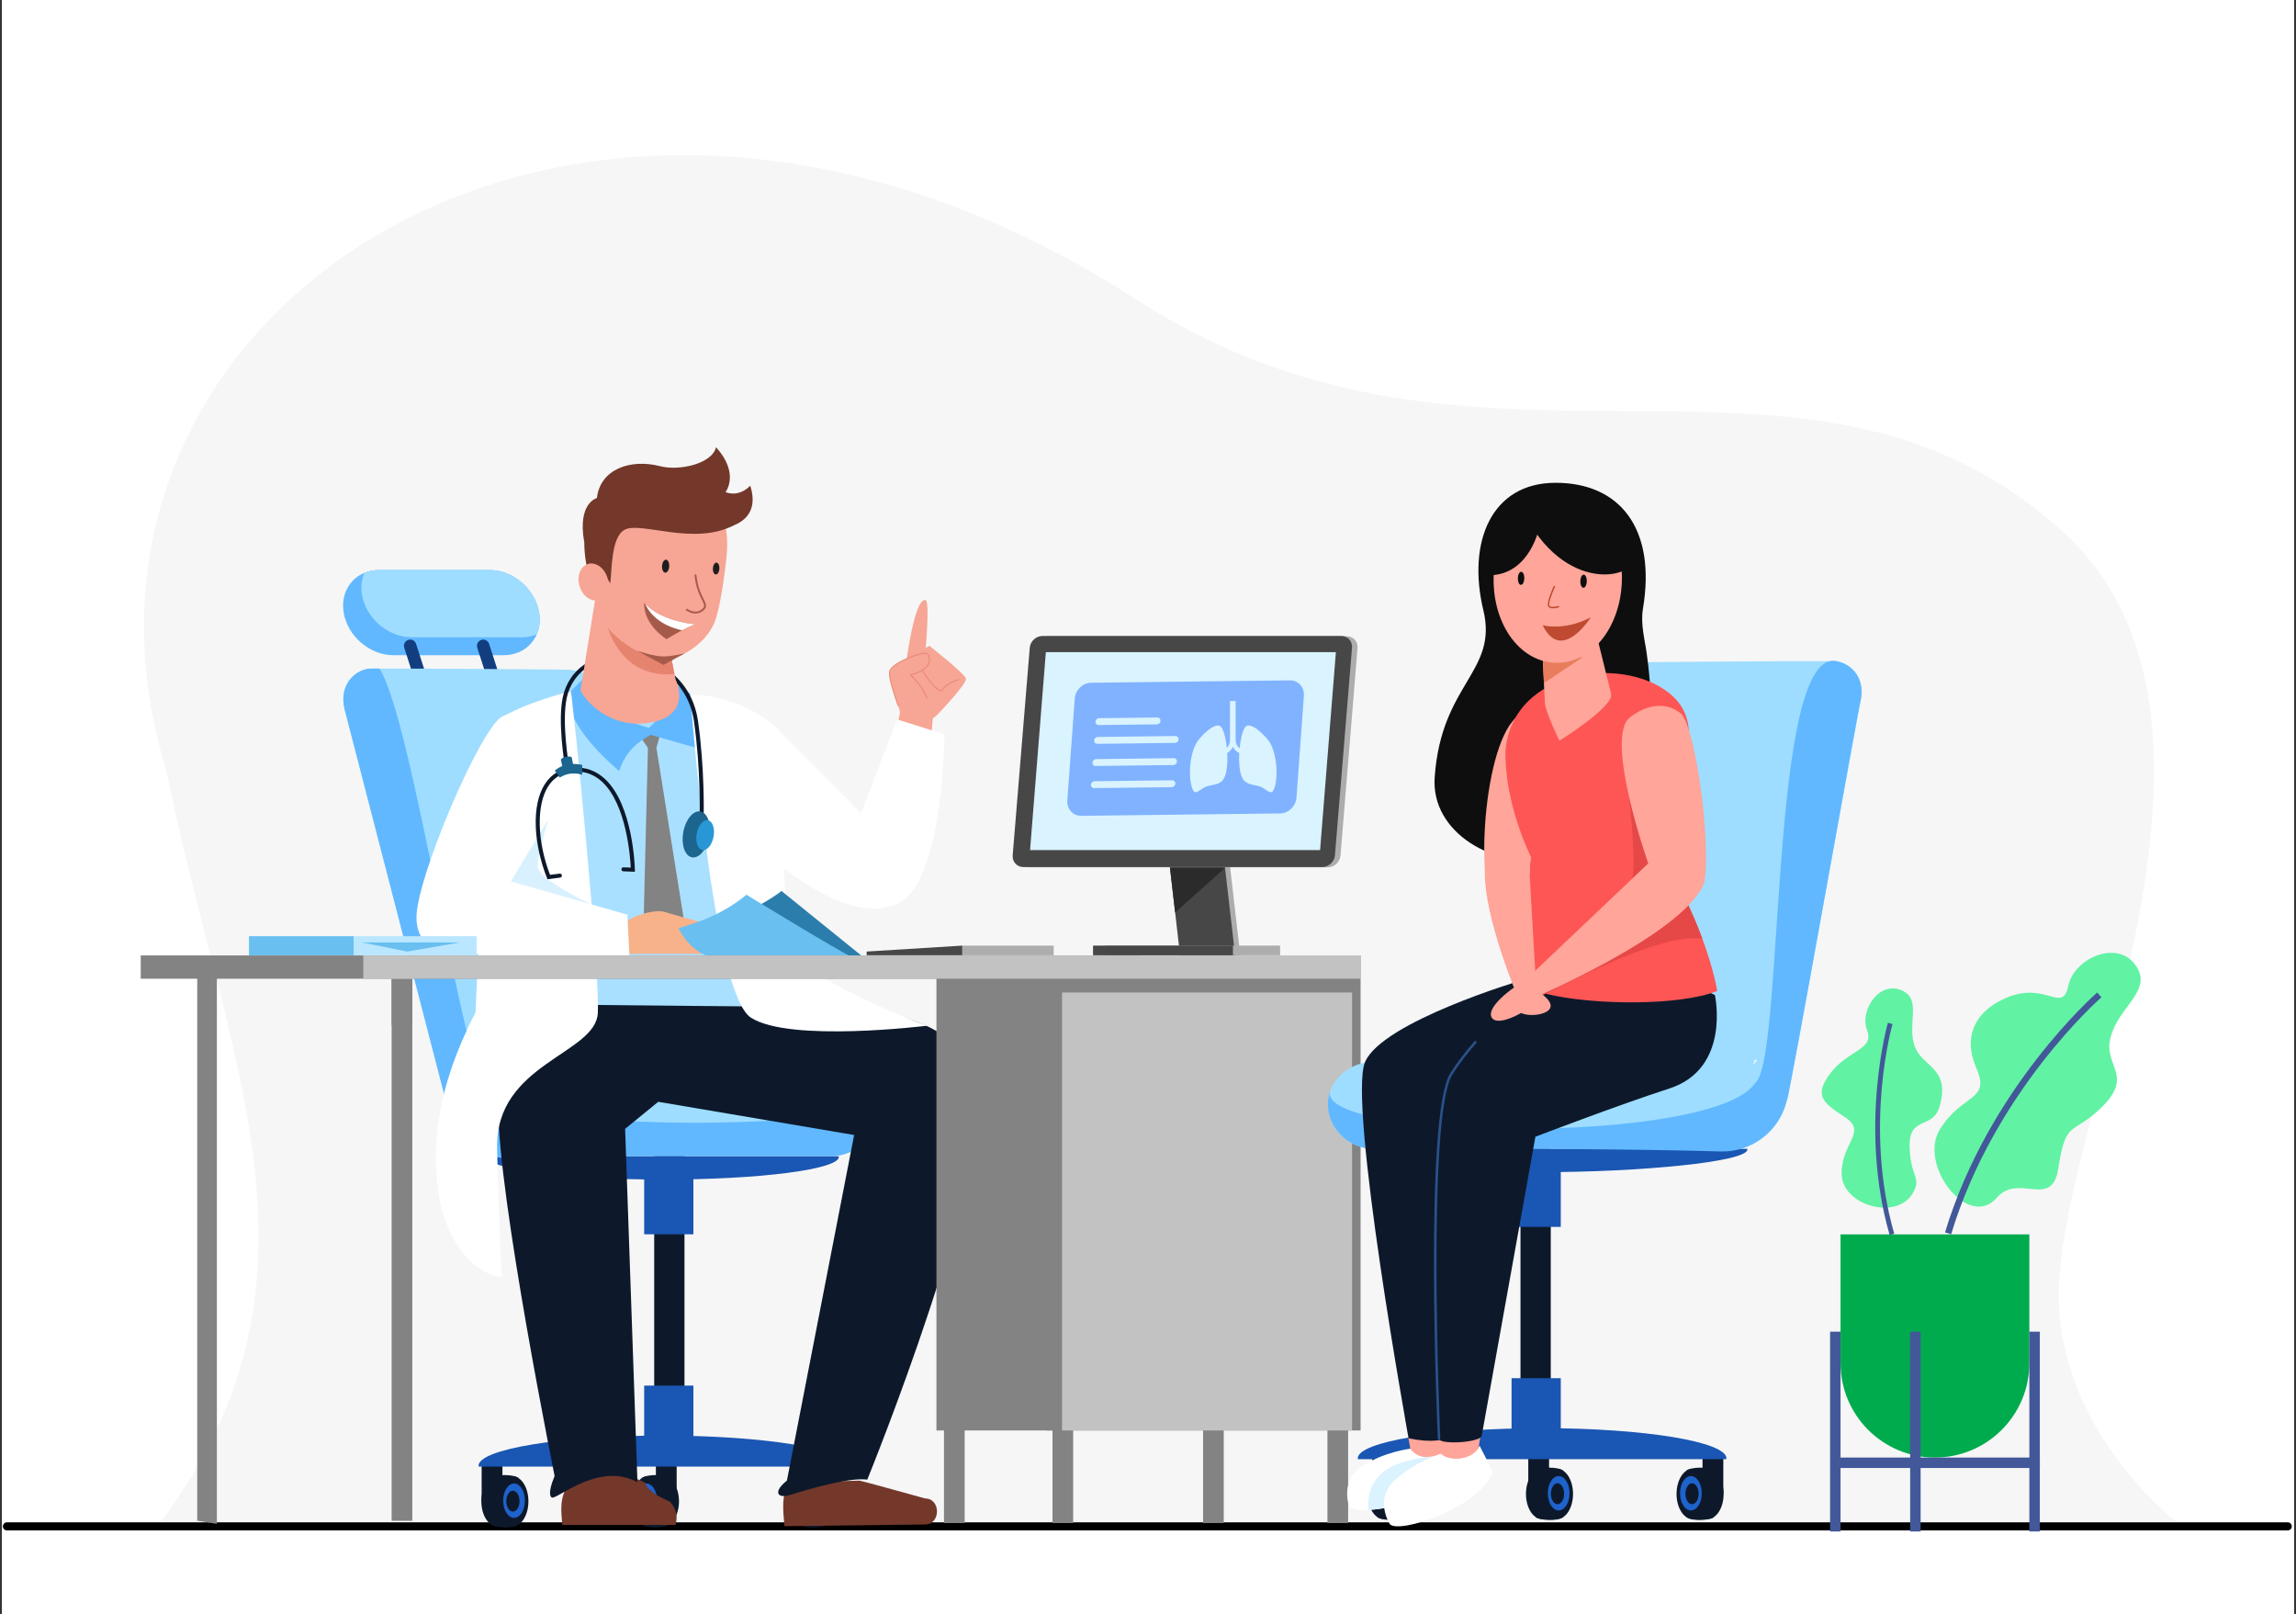 <svg width="606" height="426" viewBox="0 0 606 426" fill="none" xmlns="http://www.w3.org/2000/svg">
<rect x="0" y="0" width="606" height="426" fill="#333333" stroke="none"/>
<g clip-path="url(#clip0_223_20285)">
<path d="M605.5 0H0.5V426H605.5V0Z" fill="white"/>
<path d="M42.554 401.416C90.555 337.066 59.386 280.014 44 203.706C6.296 82.174 153.105 -15.93 299.922 79.022C391.001 137.924 476.038 78.305 544.349 140.198C598.674 189.419 544.576 293.285 543.402 340.092C542.477 376.989 574.235 401.416 574.235 401.416H42.554Z" fill="#EEEEEE" fill-opacity="0.5"/>
<path d="M603.824 403.839H1.831C1.242 403.839 0.762 403.36 0.762 402.77C0.762 402.18 1.242 401.701 1.831 401.701H603.824C604.414 401.701 604.893 402.18 604.893 402.77C604.893 403.36 604.414 403.839 603.824 403.839Z" fill="black"/>
<path d="M510.704 384.61C524.465 384.61 535.62 373.455 535.62 359.694V325.728H485.788V359.694C485.788 373.455 496.944 384.61 510.704 384.61V384.61Z" fill="#00AB4E"/>
<path d="M535.622 404.119H538.383V351.398H535.622V404.119Z" fill="#425899"/>
<path d="M483.027 404.119H485.788V351.398H483.027V404.119Z" fill="#425899"/>
<path d="M504.161 404.119H506.921V351.398H504.161V404.119Z" fill="#425899"/>
<path d="M538.383 387.373V384.612H485.661V387.373H538.383Z" fill="#425899"/>
<path d="M502.416 261.566C507.071 264.044 503.393 270.131 505.3 275.9C507.206 281.672 514.866 281.53 511.972 291.856C510.19 298.215 503.878 294.23 504.022 302.498C504.167 310.766 507.296 310.563 504.867 314.814C500.632 322.224 486.194 318.079 486.079 309.805C485.964 301.531 492.891 298.715 487.04 294.867C481.188 291.019 478.847 289.268 482.698 283.765C487.466 276.953 494.857 277.16 492.788 271.843C490.72 266.527 496.256 258.288 502.412 261.564L502.416 261.566Z" fill="#62F2A4"/>
<path d="M499.956 325.542L498.744 325.89C490.505 297.177 498.22 270.141 498.297 269.873L499.508 270.227C499.43 270.494 491.822 297.193 499.956 325.542Z" fill="#425899"/>
<path d="M564.194 255.541C567.628 261.708 559.074 265.881 557.028 273.754C554.982 281.626 564.151 283.892 553.401 293.4C546.78 299.258 545.154 295.897 543.257 308.326C541.588 319.269 532.825 309.397 527.006 316.072C519.498 324.684 506.158 307.341 512.037 297.953C517.917 288.565 525.454 290.519 521.667 281.944C517.88 273.367 521.505 266.567 529.832 263.176C540.138 258.978 544.373 267.592 545.909 260.11C547.445 252.631 559.649 247.386 564.194 255.541V255.541Z" fill="#62F2A4"/>
<path d="M514.978 325.693C526.42 287.887 554.357 263.41 554.638 263.168L553.534 261.89C553.249 262.136 524.946 286.935 513.362 325.204L514.978 325.693Z" fill="#425899"/>
<path d="M90.707 161.65C91.219 164.753 92.943 167.567 95.31 169.597C97.678 171.626 100.699 172.89 103.801 172.89H132.914C137.016 172.89 140.242 170.686 141.661 167.403C142.388 165.72 142.642 163.756 142.296 161.652C141.784 158.55 140.059 155.736 137.7 153.706C135.324 151.676 132.312 150.413 129.209 150.413H100.097C98.661 150.413 97.332 150.685 96.152 151.173C92.224 152.807 89.922 156.883 90.707 161.652V161.65Z" fill="#61B8FF"/>
<path d="M131.441 184.189C132.555 184.189 133.348 183.101 133.006 182.04L129.096 169.908C128.877 169.228 128.246 168.769 127.532 168.769C126.417 168.769 125.625 169.857 125.967 170.918L129.876 183.05C130.096 183.73 130.726 184.189 131.441 184.189Z" fill="#123E80"/>
<path d="M112.163 184.189C113.277 184.189 114.07 183.101 113.728 182.04L109.818 169.908C109.599 169.228 108.968 168.769 108.254 168.769C107.14 168.769 106.347 169.857 106.689 170.918L110.599 183.05C110.818 183.73 111.449 184.189 112.163 184.189Z" fill="#123E80"/>
<path d="M95.528 156.907C96.04 160.01 97.764 162.824 100.131 164.862C102.499 166.891 105.52 168.155 108.622 168.155H137.735C139.162 168.155 140.483 167.891 141.663 167.403C142.39 165.72 142.644 163.756 142.298 161.652C141.786 158.55 140.061 155.736 137.702 153.706C135.326 151.676 132.314 150.413 129.211 150.413H100.099C98.663 150.413 97.334 150.685 96.154 151.173C95.435 152.856 95.181 154.812 95.528 156.907V156.907Z" fill="#9EDDFF"/>
<path d="M219.743 385.99H214.256V396.202H219.743V385.99Z" fill="#0D192B"/>
<path d="M178.598 385.99H173.112V396.202H178.598V385.99Z" fill="#0D192B"/>
<path d="M132.611 385.99H127.124V396.202H132.611V385.99Z" fill="#0D192B"/>
<path d="M131.23 402.784C133.541 402.784 135.414 399.822 135.414 396.169C135.414 392.515 133.541 389.554 131.23 389.554C128.92 389.554 127.046 392.515 127.046 396.169C127.046 399.822 128.92 402.784 131.23 402.784Z" fill="#0D192B"/>
<path d="M135.285 402.784C137.596 402.784 139.469 399.822 139.469 396.169C139.469 392.515 137.596 389.554 135.285 389.554C132.975 389.554 131.101 392.515 131.101 396.169C131.101 399.822 132.975 402.784 135.285 402.784Z" fill="#0D192B"/>
<path d="M136.897 402.249C135.156 403.607 130.29 402.993 129.61 402.29L129.58 390.086C130.886 388.943 135.492 388.982 136.895 390.023V402.249H136.897Z" fill="#0D192B"/>
<path d="M135.679 400.523C137.262 400.523 138.546 398.493 138.546 395.989C138.546 393.484 137.262 391.454 135.679 391.454C134.095 391.454 132.811 393.484 132.811 395.989C132.811 398.493 134.095 400.523 135.679 400.523Z" fill="#1E62CC"/>
<path d="M135.375 398.882C136.34 398.882 137.122 397.646 137.122 396.12C137.122 394.594 136.34 393.357 135.375 393.357C134.411 393.357 133.629 394.594 133.629 396.12C133.629 397.646 134.411 398.882 135.375 398.882Z" fill="#0D192B"/>
<path d="M175.027 402.784C177.338 402.784 179.211 399.822 179.211 396.169C179.211 392.515 177.338 389.554 175.027 389.554C172.716 389.554 170.843 392.515 170.843 396.169C170.843 399.822 172.716 402.784 175.027 402.784Z" fill="#0D192B"/>
<path d="M170.974 402.784C173.285 402.784 175.158 399.822 175.158 396.169C175.158 392.515 173.285 389.554 170.974 389.554C168.663 389.554 166.79 392.515 166.79 396.169C166.79 399.822 168.663 402.784 170.974 402.784Z" fill="#0D192B"/>
<path d="M169.36 402.249C171.101 403.607 175.967 402.993 176.647 402.29L176.677 390.086C175.371 388.943 170.765 388.982 169.362 390.023V402.249H169.36Z" fill="#0D192B"/>
<path d="M170.579 400.523C172.162 400.523 173.446 398.493 173.446 395.989C173.446 393.484 172.162 391.454 170.579 391.454C168.995 391.454 167.711 393.484 167.711 395.989C167.711 398.493 168.995 400.523 170.579 400.523Z" fill="#1E62CC"/>
<path d="M170.882 398.882C171.846 398.882 172.629 397.646 172.629 396.12C172.629 394.594 171.846 393.357 170.882 393.357C169.917 393.357 169.135 394.594 169.135 396.12C169.135 397.646 169.917 398.882 170.882 398.882Z" fill="#0D192B"/>
<path d="M216.818 402.784C219.129 402.784 221.002 399.822 221.002 396.169C221.002 392.515 219.129 389.554 216.818 389.554C214.507 389.554 212.634 392.515 212.634 396.169C212.634 399.822 214.507 402.784 216.818 402.784Z" fill="#0D192B"/>
<path d="M212.763 402.784C215.074 402.784 216.947 399.822 216.947 396.169C216.947 392.515 215.074 389.554 212.763 389.554C210.452 389.554 208.579 392.515 208.579 396.169C208.579 399.822 210.452 402.784 212.763 402.784Z" fill="#0D192B"/>
<path d="M211.149 402.249C212.89 403.607 217.756 402.993 218.436 402.29L218.467 390.086C217.16 388.943 212.554 388.982 211.151 390.023V402.249H211.149Z" fill="#0D192B"/>
<path d="M212.368 400.523C213.952 400.523 215.235 398.493 215.235 395.989C215.235 393.484 213.952 391.454 212.368 391.454C210.784 391.454 209.501 393.484 209.501 395.989C209.501 398.493 210.784 400.523 212.368 400.523Z" fill="#1E62CC"/>
<path d="M212.671 398.882C213.636 398.882 214.418 397.646 214.418 396.12C214.418 394.594 213.636 393.357 212.671 393.357C211.706 393.357 210.924 394.594 210.924 396.12C210.924 397.646 211.706 398.882 212.671 398.882Z" fill="#0D192B"/>
<path d="M180.659 300.998H172.667V384.229H180.659V300.998Z" fill="#0D192B"/>
<path d="M223.548 386.996C223.558 386.926 223.611 386.861 223.611 386.791C223.611 382.386 201.827 378.814 174.955 378.814C148.083 378.814 126.299 382.386 126.299 386.791C126.299 386.861 126.352 386.926 126.362 386.996H223.55H223.548Z" fill="#1A56B3"/>
<path d="M170.024 325.703H183.014V309.86H170.024V325.703Z" fill="#1A56B3"/>
<path d="M170.024 381.466H183.014V365.623H170.024V381.466Z" fill="#1A56B3"/>
<path d="M152.253 176.697V176.713C152.081 176.697 151.909 176.697 151.737 176.697H152.253Z" fill="#4A82DB"/>
<path d="M90.618 184.561C90.618 185.352 90.713 186.167 90.911 187.009L117.838 291.086C117.959 291.592 118.105 292.09 118.293 292.579C120.286 300.511 127.513 306.024 135.711 305.801L163.861 305.072H219.337C222.694 305.072 225.717 303.759 227.906 301.637C230.104 299.518 231.47 296.589 231.47 293.353C231.47 292.202 231.289 291.104 230.945 290.074C229.391 285.327 224.515 282.081 219.012 282.081C219.012 282.081 194.063 282.759 186.792 275.771C179.512 268.775 163.111 187.482 163.111 187.482C161.721 181.704 155.874 176.982 149.89 176.715C149.709 176.699 149.529 176.699 149.357 176.699C149.357 176.699 111.694 176.365 100.148 176.416C99.271 176.416 98.542 176.425 97.993 176.433C97.487 176.441 97.17 176.449 97.057 176.457C97.031 176.466 97.022 176.466 97.022 176.466C93.125 177.324 90.618 180.5 90.618 184.561V184.561ZM126.037 281.643H126.741L127.058 283.025L126.612 282.425L126.037 281.645V281.643Z" fill="#9EDDFF"/>
<path d="M128.683 305.109C128.672 305.16 128.623 305.211 128.623 305.262C128.623 308.574 149.394 311.259 175.014 311.259C200.635 311.259 221.406 308.574 221.406 305.262C221.406 305.211 221.357 305.16 221.346 305.109H128.683V305.109Z" fill="#1A56B3"/>
<path d="M90.618 184.561C90.618 185.352 90.713 186.167 90.911 187.009L117.838 291.086C117.959 291.592 118.105 292.09 118.293 292.579C120.286 300.511 127.513 306.024 135.711 305.801L163.861 305.072H219.337C222.694 305.072 225.717 303.759 227.906 301.637C230.104 299.518 231.47 296.589 231.47 293.353C231.47 292.202 231.289 291.105 230.945 290.074C227.769 298.338 135.044 298.92 128.597 288.219C122.295 282.751 108.811 189.612 100.148 176.417C99.271 176.417 98.542 176.425 97.993 176.433C97.487 176.441 97.17 176.449 97.057 176.457C97.031 176.466 97.022 176.466 97.022 176.466C93.125 177.324 90.618 180.5 90.618 184.561Z" fill="#61B8FF"/>
<path d="M137.43 189.749C145.994 183.367 175.387 178.411 194.198 187.23C197.186 190.06 201.487 200.335 204.174 209.991L211.606 290.597H148.012L137.43 189.749Z" fill="#AAE0FF"/>
<path d="M174.261 193.706L173.257 197.325L180.421 242.212L176.638 249.505L169.894 242.268L171.009 197.38L169.382 194.984L171.283 192.262L174.261 193.706Z" fill="#838383"/>
<path d="M178.553 180.656C178.414 185.987 174.253 189.014 171.269 192.051C162.419 189.741 155.708 184.32 153.746 179.298L149.572 183.443C150.316 189.925 155.509 196.624 163.406 203.458C164.611 199.981 166.46 196.784 171.721 193.909L183.563 197.28C184.232 192.674 184.755 188.381 182.064 182.968L178.555 180.658L178.553 180.656Z" fill="#61B8FF"/>
<path d="M244.134 402.272C248.361 402.272 248.361 395.399 244.134 395.399C244.134 395.399 227.314 390.705 226.825 390.705C226.335 390.705 208.372 391.209 208.372 391.209C206.001 394.5 206.791 399.145 207.041 402.721L244.134 402.274V402.272Z" fill="#73382A"/>
<path d="M148.415 402.405C148.104 398.846 147.598 395.053 150.055 391.817C154.244 390.277 162.163 386.718 170.32 391.319C170.32 391.319 170.478 393.619 176.804 396.234C178.377 398.02 179.01 399.818 178.293 402.405H148.415V402.405Z" fill="#73382A"/>
<path d="M207.696 390.703L225.438 299.503L173.065 290.625V265.619C173.065 265.619 213.937 265.648 213.369 265.648C211.573 265.648 251.794 262.868 257.428 284.704C263.062 306.54 228.912 390.434 228.912 390.434C224.033 389.765 212.798 393.148 208.608 394.463C205.026 395.587 204.043 393.549 207.696 390.703V390.703Z" fill="#0D192B"/>
<path d="M204.467 265.648L164.991 297.877L168.248 391.137C157.834 385.392 146.424 396.345 145.548 395.086C145.548 395.086 144.286 394.481 146.381 389.49C142.388 369.414 127.83 294.162 132.363 285.794C137.599 276.127 146.383 265.081 146.383 265.081L204.465 265.648H204.467Z" fill="#0D192B"/>
<path d="M150.649 182.395C151.253 184.811 158.391 256.469 157.787 267.346C157.182 278.222 130.685 280.612 131.202 302.995C131.748 326.768 132.467 337.068 132.467 337.068C122.647 335.63 117.378 324.135 115.94 316.229C113.685 302.506 115.299 286.904 125.52 267.128C125.52 267.128 128.25 192.309 131.652 189.886C137.722 185.567 150.649 182.395 150.649 182.395V182.395Z" fill="white"/>
<path d="M145.329 214.579C145.329 214.579 141.929 224.504 141.929 228.616C141.929 232.728 161.833 241.369 161.833 241.369H129.317V225.982L145.329 214.577V214.579Z" fill="#D9F1FF"/>
<path d="M163.384 244.449C163.384 244.449 167.285 240.924 173.47 240.435C179.655 239.943 185.08 251.715 185.08 251.715H163.677L163.382 244.449H163.384Z" fill="#F7B28A"/>
<path d="M175.113 240.58C175.113 240.58 184.847 243.333 186.205 243.693C186.84 246.261 180.141 245.154 177.042 244.011C173.628 242.753 175.113 240.578 175.113 240.578V240.58Z" fill="#F7B28A"/>
<path d="M132.416 189.139C126.471 192.825 110.089 231.455 109.933 241.85C109.863 246.436 111.787 250.978 120.495 251.537C125.303 251.847 166.122 252.197 166.122 252.197L165.602 241.369L134.835 232.587L144.233 216.992C155.474 211.206 145.847 181.967 132.416 189.141V189.139Z" fill="white"/>
<path d="M238.085 188.969C238.085 188.969 234.316 179.749 234.779 177.236C235.242 174.723 244.509 171.477 244.968 172.591C245.427 173.707 246.389 176.457 240.323 178.112C244.388 181.858 248.951 189.323 238.085 188.967V188.969Z" fill="#F7A594"/>
<path d="M237.595 189.387C237.595 189.387 236.825 181.072 238.175 177.725C239.971 173.269 245.277 170.404 245.277 170.404C245.277 170.404 254.661 177.768 254.948 179.099C255.235 180.431 247.417 188.586 247.417 188.586C247.417 188.586 241.593 194.117 237.595 189.387Z" fill="#F7A594"/>
<path d="M238.707 178.479C238.707 178.479 241.001 157.733 244.272 158.335C245.779 158.613 243.657 178.423 243.657 178.423L238.709 178.479H238.707Z" fill="#F7A594"/>
<path d="M237.032 186.353C237.052 186.359 237.077 186.359 237.1 186.351C237.157 186.331 237.188 186.267 237.167 186.21C236.201 183.496 234.619 178.727 234.89 177.258C235.246 175.321 241.316 172.773 243.934 172.501C244.714 172.419 244.845 172.583 244.866 172.636C245.169 173.371 245.414 174.252 244.95 175.198C244.368 176.377 242.801 177.324 240.294 178.008L240.1 178.061L240.247 178.196C241.935 179.751 243.952 182.198 244.552 184.399C244.569 184.459 244.63 184.494 244.689 184.477C244.749 184.461 244.784 184.399 244.767 184.34C244.173 182.157 242.224 179.746 240.544 178.167C243.004 177.469 244.552 176.502 245.148 175.294C245.722 174.131 245.265 173.023 245.072 172.55C244.968 172.296 244.589 172.208 243.911 172.277C241.257 172.554 235.056 175.122 234.671 177.215C234.39 178.735 235.983 183.55 236.958 186.284C236.971 186.318 236.999 186.343 237.032 186.353V186.353Z" fill="#E6836F"/>
<path d="M248.312 182.415C248.343 182.423 248.376 182.431 248.407 182.44L248.482 182.458L248.523 182.39C249.855 180.289 253.033 179.441 253.066 179.433C253.125 179.417 253.162 179.357 253.146 179.298C253.131 179.239 253.07 179.202 253.011 179.218C252.877 179.253 249.783 180.078 248.38 182.204H248.37C246.375 181.627 243.573 176.912 243.545 176.863C243.514 176.81 243.446 176.793 243.393 176.824C243.34 176.855 243.323 176.924 243.354 176.976C243.473 177.176 246.232 181.815 248.312 182.415V182.415Z" fill="#E6836F"/>
<path d="M237.956 186.72L234.56 199.672L245.034 203.032L246.316 188.244L237.956 186.72Z" fill="#F7A594"/>
<path d="M205.853 193.065L227.269 214.579L236.796 189.841L249.26 193.765C249.26 193.765 249.109 229.916 238.293 237.703C221.731 247.82 193.352 216.948 193.352 216.948C182.252 201.427 199.214 184.062 205.853 193.065V193.065Z" fill="white"/>
<path d="M182.193 183.287C182.193 183.287 187.915 261.885 198.185 268.531C208.458 275.177 244.757 270.651 244.757 270.651C244.757 270.651 208.54 257.675 207.936 248.008C207.332 238.34 204.993 192.26 204.993 192.26C201.63 188.131 190.958 183.24 182.193 183.287V183.287Z" fill="white"/>
<path d="M185.199 215.656C185.484 215.656 185.719 215.429 185.728 215.142C185.732 215.021 186.027 202.946 184.235 190.304C182.574 178.6 172.825 172.933 164.471 172.622C156.371 172.318 150.125 176.746 148.56 183.896C147.153 190.333 148.976 201.312 149.054 201.777C149.103 202.064 149.373 202.26 149.662 202.209C149.949 202.16 150.143 201.888 150.094 201.601C150.076 201.488 148.226 190.357 149.59 184.121C151.04 177.494 156.871 173.396 164.428 173.676C172.358 173.971 181.611 179.347 183.186 190.451C184.966 203.004 184.673 214.995 184.671 215.114C184.663 215.404 184.894 215.648 185.185 215.656C185.189 215.656 185.195 215.656 185.199 215.656V215.656Z" fill="#0D192B"/>
<path d="M187.165 220.809C187.782 217.467 186.756 214.477 184.873 214.129C182.99 213.781 180.963 216.208 180.346 219.55C179.729 222.891 180.756 225.881 182.639 226.229C184.522 226.577 186.549 224.15 187.165 220.809Z" fill="#1B658F"/>
<path d="M183.892 219.963C183.491 222.14 184.161 224.088 185.388 224.315C186.614 224.542 187.935 222.961 188.337 220.784C188.738 218.607 188.068 216.66 186.842 216.432C185.615 216.205 184.294 217.786 183.892 219.963Z" fill="#2997D6"/>
<path d="M144.497 232.005L147.85 231.575C148.138 231.538 148.343 231.274 148.306 230.983C148.269 230.695 148.003 230.49 147.714 230.527L145.177 230.852C141.732 221.933 141.534 212.353 144.72 207.439C146.291 205.017 148.609 203.722 151.612 203.597C154.426 203.477 156.904 204.408 158.985 206.36C165.317 212.299 166.337 226.001 166.484 228.941L164.563 228.868C164.279 228.847 164.027 229.083 164.017 229.376C164.006 229.666 164.232 229.912 164.524 229.922L167.576 230.039L167.564 229.478C167.549 228.79 167.111 212.535 159.71 205.59C157.414 203.436 154.676 202.41 151.569 202.543C148.206 202.684 145.605 204.138 143.836 206.866C142.064 209.598 141.228 213.534 141.417 218.247C141.589 222.558 142.631 227.309 144.345 231.626L144.497 232.007V232.005Z" fill="#0D192B"/>
<path d="M153.676 201.844L153.648 204.45C153.648 204.45 150.69 203.278 147.737 205.191C146.981 204.146 146.449 203.36 146.449 203.36C146.449 203.36 148.812 200.802 153.678 201.844H153.676Z" fill="#1B658F"/>
<path d="M151.46 202.762L150.891 199.797C150.066 199.346 148.296 199.825 148.026 200.468L148.681 203.354L151.46 202.762V202.762Z" fill="#1B658F"/>
<path d="M171.09 190.765C160.979 192.236 154.691 185.181 153.213 182.229L157.282 156.967L165.509 160.639C168.872 160.918 172.232 161.723 175.122 162.866L177.731 176.337L178.307 179.26C179.62 182.135 181.201 189.293 171.09 190.765Z" fill="#F7A594"/>
<path d="M159.914 163.384C160.243 166.509 164.356 179.176 178.008 177.859L175.474 164.682L159.914 163.384V163.384Z" fill="#E6836F"/>
<path d="M191.695 147.6C191.228 151.706 190.089 160.678 188.506 164.432C186.098 170.146 178.645 174.773 173.779 173.986C168.29 172.651 161.706 168.444 159.004 163.576C157.741 160.162 155.685 152.402 155.619 146.23C155.482 133.356 166.621 126.102 177.228 127.304C187.834 128.506 193.153 134.8 191.695 147.6V147.6Z" fill="#F7A594"/>
<path d="M156.428 154.973C155.603 150.469 158.97 149.935 161.065 153.938C161.522 150.918 161.182 141.478 165.007 139.721C169.357 137.651 183.107 144.002 193.534 138.691C193.534 138.691 192.186 124.206 170.905 125.07C145.869 128.914 156.428 154.973 156.428 154.973V154.973Z" fill="#73382A"/>
<path d="M158.128 158.324C160.153 157.693 161.131 155.055 160.313 152.432C159.495 149.809 157.191 148.195 155.166 148.826C153.141 149.457 152.163 152.095 152.981 154.718C153.799 157.341 156.103 158.956 158.128 158.324Z" fill="#F7A594"/>
<path d="M183.677 164.75C182.862 164.899 181.426 165.579 180.007 166.331C177.949 167.423 175.929 168.668 175.929 168.668C175.929 168.668 169.836 164.983 170.004 159.071C170.086 159.161 170.17 159.249 170.256 159.337C174.989 164.215 183.677 164.752 183.677 164.752V164.75Z" fill="#A65B4A"/>
<path d="M183.677 164.75C182.862 164.899 181.426 165.579 180.007 166.331C173.83 164.916 171.29 161.596 170.256 159.337C174.989 164.215 183.677 164.752 183.677 164.752V164.75Z" fill="white"/>
<path d="M183.351 161.885C182.114 161.809 181.147 161.09 181.133 161.08C181.023 160.996 181 160.838 181.084 160.728C181.168 160.617 181.326 160.594 181.436 160.678C181.518 160.74 183.451 162.169 185.205 160.816C186.167 160.072 185.917 159.574 185.246 158.245C184.611 156.986 183.648 155.081 183.316 151.843C183.302 151.704 183.402 151.581 183.542 151.567C183.679 151.552 183.804 151.653 183.818 151.792C184.142 154.938 185.078 156.791 185.696 158.018C186.388 159.388 186.804 160.216 185.512 161.213C184.783 161.774 184.025 161.926 183.349 161.883L183.351 161.885Z" fill="#A65B4A"/>
<path d="M176.634 149.459C176.576 150.408 176.105 151.149 175.583 151.116C175.061 151.083 174.684 150.291 174.743 149.343C174.803 148.394 175.272 147.653 175.794 147.686C176.316 147.719 176.693 148.513 176.634 149.459Z" fill="#1E1E1E"/>
<path d="M189.88 150.08C189.827 150.942 189.399 151.62 188.922 151.589C188.447 151.561 188.105 150.836 188.158 149.973C188.211 149.111 188.639 148.433 189.114 148.464C189.589 148.493 189.931 149.218 189.878 150.08H189.88Z" fill="#1E1E1E"/>
<path d="M190.839 139.367C190.839 139.367 201.279 138.349 198.017 128.162C194.783 131.451 191.494 129.844 191.494 129.844C191.494 129.844 195.33 125.037 188.987 118C187.976 122.389 179.265 124.32 174.281 123.026C166.385 120.978 158.394 123.804 157.546 131.423C157.546 131.423 152.379 132.682 154.179 142.951C162.156 142.67 165.687 135.398 171.571 134.343C177.455 133.29 182.46 140.55 190.839 139.365V139.367Z" fill="#73382A"/>
<path d="M180.756 172.399C180.756 172.399 177.031 173.274 174.983 173.224C172.28 173.161 168.005 171.664 168.005 171.664L175.102 175.459L180.758 172.397L180.756 172.399Z" fill="#A65B4A"/>
<path d="M193.858 241.436C197.299 241.086 204.532 236.591 206.259 235.104L227.269 252.094H194.716L193.858 241.436V241.436Z" fill="#2B7EAB"/>
<path d="M224.197 252.145C223.314 252.145 197.006 236.095 197.006 236.095C191.222 240.877 185.172 243.204 179.055 244.922C180.843 248.473 183.46 250.865 186.379 252.197L224.197 252.143V252.145Z" fill="#69BFF0"/>
<path d="M93.348 252.084H125.809V247.04H93.348V252.084Z" fill="#BAE7FF"/>
<path d="M65.713 252.084H93.348V247.04H65.713V252.084Z" fill="#69BFF0"/>
<path d="M121.422 248.684H95.431L107.494 251.097L121.422 248.684Z" fill="#69BFF0"/>
<path d="M108.821 258.273H103.367V401.31H108.821V258.273Z" fill="#838383"/>
<path d="M108.821 258.33H103.367V270.61H108.821V258.33Z" fill="#838383"/>
<path d="M350.366 401.906H355.822V377.071H350.366V401.906Z" fill="#838383"/>
<path d="M317.537 401.906H322.993V377.071H317.537V401.906Z" fill="#838383"/>
<path d="M57.244 256.743V402.108L52.057 401.287V256.743H57.244Z" fill="#838383"/>
<path d="M249.152 401.906H254.608V377.071H249.152V401.906Z" fill="#838383"/>
<path d="M277.791 401.906H283.247V377.071H277.791V401.906Z" fill="#838383"/>
<path d="M37.143 258.261L300.489 258.261V252.115L37.143 252.115V258.261Z" fill="#838383"/>
<path d="M280.869 257.734H247.161V377.465H280.869V257.734Z" fill="#838383"/>
<path d="M359.111 257.734H276.19V377.465H359.111V257.734Z" fill="#838383"/>
<path d="M356.858 261.89H280.316V377.467H356.858V261.89Z" fill="#C2C2C2"/>
<path d="M95.886 258.261L359.232 258.261V252.115L95.886 252.115V258.261Z" fill="#C2C2C2"/>
<path d="M312.83 252.117H327.359L324.496 227.272H309.965L312.83 252.117Z" fill="#ADADAD"/>
<path d="M308.603 227.272L308.614 227.373L310.162 240.793L311.467 252.115H325.997L323.335 229.017L323.327 228.948L323.134 227.272H308.603Z" fill="#474747"/>
<path d="M291.712 252.07H337.863V249.526H291.712V252.07Z" fill="#ADADAD"/>
<path d="M325.422 249.524H288.488V252.068H325.422V249.524Z" fill="#474747"/>
<path d="M308.614 227.373L310.162 240.793L323.335 229.017L323.403 228.958L323.327 228.948L308.614 227.373Z" fill="#2B2B2B"/>
<path d="M271.6 228.87H350.44C352.158 228.87 353.664 227.477 353.805 225.761L358.308 170.999C358.45 169.281 357.172 167.891 355.456 167.891H276.616C274.897 167.891 273.392 169.283 273.251 170.999L268.747 225.761C268.606 227.479 269.884 228.87 271.6 228.87Z" fill="#ADADAD"/>
<path d="M270.138 228.8H348.978C350.696 228.8 352.201 227.408 352.342 225.691L356.846 170.93C356.987 169.212 355.709 167.821 353.993 167.821H275.153C273.435 167.821 271.93 169.214 271.789 170.93L267.285 225.691C267.144 227.41 268.422 228.8 270.138 228.8V228.8Z" fill="#474747"/>
<path d="M271.87 224.321H348.421L352.59 172.091H276.04L271.87 224.321Z" fill="#D9F3FF"/>
<path d="M278.115 249.524H253.983V252.07H278.115V249.524Z" fill="#ADADAD"/>
<path d="M228.74 251.091V252.07H253.983V249.524L228.74 251.091Z" fill="#474747"/>
<path d="M285.406 215.275L337.894 214.64C340.1 214.614 342.023 212.746 342.188 210.469L344.144 183.607C344.31 181.33 342.655 179.505 340.45 179.532L287.962 180.166C285.756 180.193 283.833 182.061 283.667 184.338L281.711 211.2C281.545 213.477 283.2 215.302 285.406 215.275Z" fill="#80B2FF"/>
<path d="M289.948 191.324L305.363 191.138C305.849 191.132 306.273 190.72 306.309 190.22C306.346 189.718 305.982 189.317 305.496 189.323L290.081 189.509C289.596 189.516 289.172 189.927 289.135 190.427C289.098 190.929 289.463 191.33 289.948 191.324Z" fill="#D9F3FF"/>
<path d="M289.586 196.282L310.123 196.034C310.608 196.028 311.032 195.616 311.069 195.117C311.106 194.615 310.741 194.214 310.256 194.22L289.719 194.468C289.233 194.474 288.809 194.885 288.773 195.385C288.736 195.887 289.1 196.288 289.586 196.282Z" fill="#D9F3FF"/>
<path d="M289.162 202.123L309.699 201.875C310.185 201.869 310.608 201.457 310.645 200.958C310.682 200.456 310.318 200.054 309.832 200.061L289.295 200.308C288.809 200.315 288.386 200.726 288.349 201.226C288.312 201.728 288.676 202.129 289.162 202.123Z" fill="#D9F3FF"/>
<path d="M288.736 207.962L309.273 207.714C309.759 207.708 310.182 207.296 310.219 206.796C310.256 206.295 309.892 205.893 309.406 205.899L288.869 206.147C288.383 206.153 287.96 206.565 287.923 207.065C287.886 207.566 288.25 207.968 288.736 207.962Z" fill="#D9F3FF"/>
<path d="M328.821 191.69C327.228 193.062 326.107 202.979 328.176 205.762C329.124 207.036 330.759 207.05 332.178 207.409C333.859 207.833 335.211 209.713 335.909 208.82C337.198 207.173 337.511 200.556 335.367 196.276C334.621 194.787 330.414 190.318 328.821 191.69V191.69Z" fill="#D9F3FF"/>
<path d="M322.181 191.69C323.775 193.062 324.895 202.979 322.827 205.762C321.878 207.036 320.244 207.05 318.825 207.409C317.144 207.833 315.792 209.713 315.094 208.82C313.806 207.173 313.492 200.556 315.636 196.276C316.382 194.787 320.588 190.318 322.181 191.69V191.69Z" fill="#D9F3FF"/>
<path d="M324.639 195.487V184.987H326.128V195.332C326.128 195.418 326.173 197.443 328.226 197.896L327.978 199.02C326.614 198.719 325.827 197.894 325.405 197.046C324.992 197.92 324.199 198.789 322.794 199.098L322.546 197.974C324.4 197.564 324.615 195.872 324.639 195.485V195.487Z" fill="#D9F3FF"/>
<path d="M362.23 394.244H367.717V384.033H362.23V394.244Z" fill="#0D192B"/>
<path d="M403.372 394.244H408.859V384.033H403.372V394.244Z" fill="#0D192B"/>
<path d="M449.36 394.244H454.847V384.033H449.36V394.244Z" fill="#0D192B"/>
<path d="M450.743 400.826C453.054 400.826 454.927 397.865 454.927 394.211C454.927 390.558 453.054 387.596 450.743 387.596C448.432 387.596 446.559 390.558 446.559 394.211C446.559 397.865 448.432 400.826 450.743 400.826Z" fill="#0D192B"/>
<path d="M446.688 400.826C448.999 400.826 450.872 397.865 450.872 394.211C450.872 390.558 448.999 387.596 446.688 387.596C444.377 387.596 442.504 390.558 442.504 394.211C442.504 397.865 444.377 400.826 446.688 400.826Z" fill="#0D192B"/>
<path d="M445.074 400.292C446.815 401.65 451.681 401.036 452.361 400.333L452.391 388.129C451.085 386.986 446.479 387.025 445.076 388.065V400.292H445.074Z" fill="#0D192B"/>
<path d="M446.292 398.567C447.876 398.567 449.16 396.537 449.16 394.033C449.16 391.529 447.876 389.499 446.292 389.499C444.709 389.499 443.425 391.529 443.425 394.033C443.425 396.537 444.709 398.567 446.292 398.567Z" fill="#1E62CC"/>
<path d="M446.596 396.925C447.56 396.925 448.342 395.688 448.342 394.162C448.342 392.636 447.56 391.399 446.596 391.399C445.631 391.399 444.849 392.636 444.849 394.162C444.849 395.688 445.631 396.925 446.596 396.925Z" fill="#0D192B"/>
<path d="M406.944 400.826C409.255 400.826 411.128 397.865 411.128 394.211C411.128 390.558 409.255 387.596 406.944 387.596C404.633 387.596 402.76 390.558 402.76 394.211C402.76 397.865 404.633 400.826 406.944 400.826Z" fill="#0D192B"/>
<path d="M410.999 400.826C413.31 400.826 415.183 397.865 415.183 394.211C415.183 390.558 413.31 387.596 410.999 387.596C408.688 387.596 406.815 390.558 406.815 394.211C406.815 397.865 408.688 400.826 410.999 400.826Z" fill="#0D192B"/>
<path d="M412.613 400.292C410.872 401.65 406.006 401.036 405.326 400.333L405.296 388.129C406.602 386.986 411.208 387.025 412.611 388.065V400.292H412.613Z" fill="#0D192B"/>
<path d="M411.394 398.567C412.978 398.567 414.262 396.537 414.262 394.033C414.262 391.529 412.978 389.499 411.394 389.499C409.811 389.499 408.527 391.529 408.527 394.033C408.527 396.537 409.811 398.567 411.394 398.567Z" fill="#1E62CC"/>
<path d="M411.089 396.925C412.054 396.925 412.836 395.688 412.836 394.162C412.836 392.636 412.054 391.399 411.089 391.399C410.125 391.399 409.342 392.636 409.342 394.162C409.342 395.688 410.125 396.925 411.089 396.925Z" fill="#0D192B"/>
<path d="M365.155 400.826C367.465 400.826 369.339 397.865 369.339 394.211C369.339 390.558 367.465 387.596 365.155 387.596C362.844 387.596 360.97 390.558 360.97 394.211C360.97 397.865 362.844 400.826 365.155 400.826Z" fill="#0D192B"/>
<path d="M369.21 400.826C371.521 400.826 373.394 397.865 373.394 394.211C373.394 390.558 371.521 387.596 369.21 387.596C366.899 387.596 365.026 390.558 365.026 394.211C365.026 397.865 366.899 400.826 369.21 400.826Z" fill="#0D192B"/>
<path d="M370.822 400.292C369.081 401.65 364.215 401.036 363.535 400.333L363.504 388.129C364.811 386.986 369.417 387.025 370.82 388.065V400.292H370.822Z" fill="#0D192B"/>
<path d="M369.603 398.567C371.186 398.567 372.47 396.537 372.47 394.033C372.47 391.529 371.186 389.499 369.603 389.499C368.019 389.499 366.736 391.529 366.736 394.033C366.736 396.537 368.019 398.567 369.603 398.567Z" fill="#1E62CC"/>
<path d="M369.3 396.925C370.265 396.925 371.047 395.688 371.047 394.162C371.047 392.636 370.265 391.399 369.3 391.399C368.335 391.399 367.553 392.636 367.553 394.162C367.553 395.688 368.335 396.925 369.3 396.925Z" fill="#0D192B"/>
<path d="M401.312 382.271H409.304V299.041H401.312V382.271Z" fill="#0D192B"/>
<path d="M358.425 385.038C358.415 384.969 358.361 384.903 358.361 384.834C358.361 380.428 380.146 376.857 407.018 376.857C433.89 376.857 455.674 380.428 455.674 384.834C455.674 384.903 455.621 384.969 455.611 385.038H358.423H358.425Z" fill="#1A56B3"/>
<path d="M411.947 307.905H398.957V323.748H411.947V307.905Z" fill="#1A56B3"/>
<path d="M411.947 363.667H398.957V379.511H411.947V363.667Z" fill="#1A56B3"/>
<path d="M429.718 174.741V174.758C429.89 174.741 430.062 174.741 430.234 174.741H429.718Z" fill="#4A82DB"/>
<path d="M484.951 174.51C484.951 174.51 484.942 174.51 484.916 174.502C484.805 174.494 484.486 174.485 483.98 174.477C483.431 174.469 482.7 174.461 481.825 174.461C470.279 174.41 432.616 174.744 432.616 174.744C432.444 174.744 432.264 174.744 432.083 174.76C426.099 175.026 420.254 179.749 418.862 185.526C418.862 185.526 402.459 266.817 395.181 273.815C387.908 280.803 362.962 280.125 362.962 280.125C357.459 280.125 352.582 283.371 351.028 288.119C350.684 289.149 350.504 290.249 350.504 291.398C350.504 294.633 351.87 297.562 354.067 299.682C356.256 301.801 359.279 303.116 362.636 303.116H418.112L454.124 303.845C462.322 304.068 469.552 298.557 471.542 290.623C471.731 290.134 471.876 289.636 471.997 289.13L491.062 185.053C491.258 184.211 491.355 183.396 491.355 182.606C491.355 178.545 488.848 175.368 484.951 174.51V174.51ZM463.223 280.467L462.777 281.067L463.094 279.685H463.799L463.223 280.465V280.467Z" fill="#9EDDFF"/>
<path d="M461.151 303.153C461.161 303.204 461.21 303.255 461.21 303.307C461.21 306.618 432.577 309.303 406.956 309.303C381.336 309.303 360.565 306.618 360.565 303.307C360.565 303.255 360.614 303.204 360.624 303.153H461.151Z" fill="#1A56B3"/>
<path d="M491.355 182.606C491.355 183.396 491.26 184.211 491.062 185.053C490.343 187.136 472.538 288.688 471.542 290.621C469.55 298.557 462.322 304.069 454.122 303.845C432.802 303.157 384.367 302.985 362.632 303.116C354.884 303.276 348.57 295.565 351.026 288.119C348.351 300.745 452.391 302.291 463.287 285.745C471.036 279.945 466.752 169.748 484.946 174.512C488.846 175.372 491.353 178.549 491.353 182.608L491.355 182.606Z" fill="#61B8FF"/>
<path d="M434.655 172.642C444.861 244.494 376.687 234.107 378.661 205.185C380.361 180.269 395.439 177.355 391.51 161.018C387.197 143.085 393.581 127.396 410.581 127.396C427.582 127.396 437.191 139.526 433.636 160.62C432.931 164.805 434.223 169.175 434.658 172.642H434.655Z" fill="#0E0E0E"/>
<path d="M370.766 373.797C370.891 374.509 373.248 388.284 373.248 388.284L382.725 387.471L384.099 370.592L370.768 373.797H370.766Z" fill="#FFA599"/>
<path d="M431.055 259.418C431.055 259.418 438.983 281.694 425.878 285.512C412.773 289.329 390.849 290.777 390.849 290.777L383.769 378.898C381.145 379.943 378.332 380.873 371.784 379.537C371.784 379.537 355.654 290.83 360.307 280.197C364.96 269.562 401.353 258.75 401.353 258.75L431.053 259.418H431.055Z" fill="#0D192B"/>
<path d="M385.584 389.773C384.879 391.584 379.419 394.156 373.308 396.032C369.132 397.316 364.651 398.272 361.178 398.438C359.009 398.543 357.233 398.34 356.17 397.713C356.17 397.713 353.473 390.738 359.465 386.894C365.456 383.048 372.218 382.28 372.218 382.28C373.083 383.514 374.485 384.325 376.218 384.528C377.377 384.663 378.686 384.526 380.081 384.061C381.201 383.689 382.376 383.105 383.574 382.28C383.574 382.28 384.121 382.855 384.684 383.797C384.742 383.889 384.797 383.983 384.852 384.082C385.637 385.495 386.36 387.58 385.584 389.773V389.773Z" fill="white"/>
<path d="M385.135 383.789L384.852 384.082L373.308 396.032C369.132 397.316 364.651 398.273 361.178 398.438C360.94 396.241 361.038 391.584 365.28 388.284C367.893 386.253 372.249 385.139 376.218 384.528C377.58 384.32 378.897 384.168 380.081 384.061C382.21 383.869 383.912 383.812 384.684 383.797C384.975 383.789 385.135 383.789 385.135 383.789V383.789Z" fill="#DBF2FF"/>
<path d="M379.655 375.97C379.78 376.682 380.791 390.449 380.791 390.449L388.926 390.347L391.257 375.687L379.653 375.972L379.655 375.97Z" fill="#FFA599"/>
<path d="M390.517 381.487C390.517 381.487 393.372 387.012 394.005 388.415C390.82 397.711 369.064 404.949 366.813 402.157C366.813 402.157 362.756 395.876 367.844 390.895C372.931 385.915 380.281 383.607 380.281 383.607C382.704 385.89 389.039 385.265 390.517 381.485V381.487Z" fill="white"/>
<path d="M452.627 262.568C452.627 262.568 456.917 281.977 440.578 287.236C427.586 291.418 405.253 299.952 405.253 299.952L391.074 378.923C390.478 380.602 381.033 381.227 379.833 379.877C379.833 379.877 376.54 292.944 383.075 283.349C393.106 268.62 406.704 259.615 406.704 259.615C420.465 258.036 440.529 256.559 452.627 262.566V262.568Z" fill="#0D192B"/>
<path d="M379.511 379.89C379.356 376.394 375.8 294.146 382.802 283.175C384.623 280.324 386.812 277.449 389.315 274.631L389.796 275.059C387.318 277.852 385.147 280.699 383.345 283.523C376.452 294.324 380.118 379.009 380.154 379.863L379.511 379.892V379.89Z" fill="#2A518C"/>
<path d="M399.137 190.421C405.857 182.178 410.864 187.083 410.565 196.346C410.268 205.609 404.007 245.971 396.514 243.198C389.02 240.425 390.702 200.77 399.137 190.423V190.421Z" fill="#FFA599"/>
<path d="M404.134 226.24L399.629 257.681C400.069 259.297 402.506 260.667 406.156 261.743C406.731 261.915 407.339 262.076 407.972 262.232C420.408 265.281 443.29 265.464 453.227 261.501C453.227 261.501 452.455 256.176 449.287 247.636C446.878 241.146 443.085 232.794 437.195 223.51C436.821 220.756 439.147 215.892 441.474 210.317C445.178 201.439 448.885 190.755 441.695 183.888C429.988 172.706 399.367 175.878 397.355 197.999C397.048 212.308 404.13 226.243 404.13 226.243L404.134 226.24Z" fill="#FD5655"/>
<path d="M404.521 263.938C404.734 263.903 405.992 263.252 407.974 262.23C416.447 257.868 438.172 246.714 448.277 247.618C448.635 247.648 448.971 247.654 449.289 247.636C446.88 241.146 443.087 232.794 437.197 223.511C436.822 220.756 439.149 215.892 441.476 210.317L428.25 195.303C428.25 195.303 428.297 195.645 428.379 196.264C429.085 201.673 432.444 228.307 430.631 232.606C428.97 236.54 411.663 255.281 406.156 261.745C404.96 263.152 404.319 263.975 404.519 263.942L404.521 263.938Z" fill="#E64847"/>
<path d="M407.763 185.727C408.15 188.389 411.579 195.463 411.579 195.463C411.579 195.463 425.763 186.651 425.26 183.179L422.958 173.873L421.456 167.821L407.004 169.925L407.503 180.263L407.765 185.725L407.763 185.727Z" fill="#FFA599"/>
<path d="M407.499 180.263L417.598 173.504L407.002 169.925L407.499 180.263Z" fill="#E87C5D"/>
<path d="M394.279 151.048C393.462 163.994 400.79 174.67 410.645 174.895C420.5 175.12 428.309 164.79 428.086 151.822C427.875 139.604 420.535 130.044 411.677 129.841C402.82 129.638 395.047 138.854 394.279 151.048Z" fill="#FFA599"/>
<path d="M406.381 141.955C418.687 157.731 436.415 151.458 432.331 142.023C432.331 142.023 427.58 129.026 413.221 128.815C395.264 128.551 406.381 141.955 406.381 141.955Z" fill="#0E0E0E"/>
<path d="M409.826 160.518C409.365 160.508 408.921 160.399 408.667 160.08C408.042 159.296 409.721 155.46 410.063 154.7C410.106 154.604 410.219 154.563 410.313 154.606C410.409 154.649 410.45 154.761 410.407 154.856C409.594 156.66 408.609 159.402 408.961 159.844C409.373 160.363 410.792 160.07 411.302 159.914C411.403 159.883 411.507 159.939 411.538 160.039C411.568 160.139 411.513 160.244 411.413 160.275C411.284 160.313 410.534 160.533 409.824 160.516L409.826 160.518Z" fill="#BD4A31"/>
<path d="M407.163 164.969C407.163 164.969 412.658 166.648 419.906 162.896C415.921 168.645 410.704 172.233 407.163 164.969Z" fill="#BD4A31"/>
<path d="M418.815 153.383C418.792 154.337 418.393 155.101 417.92 155.091C417.446 155.081 417.082 154.299 417.104 153.344C417.127 152.39 417.526 151.626 417.999 151.636C418.473 151.646 418.837 152.429 418.815 153.383Z" fill="#0E0E0E"/>
<path d="M402.326 152.627C402.304 153.581 401.904 154.345 401.431 154.335C400.958 154.325 400.593 153.543 400.616 152.588C400.638 151.634 401.038 150.87 401.511 150.88C401.984 150.89 402.349 151.673 402.326 152.627Z" fill="#0E0E0E"/>
<path d="M406.301 138.973C406.301 138.973 404.116 150.975 393.958 151.769C387.163 152.302 397.048 131.897 403.516 132.295C407.331 132.528 406.301 138.971 406.301 138.971V138.973Z" fill="#0E0E0E"/>
<path d="M444.017 188.625C444.017 188.625 438.735 182.878 430.234 189.268C423.275 194.501 435.037 227.836 435.037 227.836L400.344 260.772L403.002 264.123C403.002 264.123 444.521 246.715 449.807 232.956C451.619 224.246 448.097 194.703 444.017 188.623V188.625Z" fill="#FFA599"/>
<path d="M403.756 231.189L405.64 263.75L401.161 264.499C401.161 264.499 391.472 242.151 391.912 229.53C392.297 218.468 405.101 221.112 403.756 231.189Z" fill="#FFA599"/>
<path d="M406.09 261.724C406.09 261.724 411.001 264.661 408.638 266.654C406.274 268.644 397.759 268.528 400.192 263.227C402.625 257.927 406.09 261.724 406.09 261.724V261.724Z" fill="#FFA599"/>
<path d="M400.319 260.221C399.936 260.145 391.402 266.199 393.974 268.827C396.547 271.454 409.406 263.571 406.864 260.36C404.321 257.149 400.319 260.221 400.319 260.221Z" fill="#FFA599"/>
</g>
<defs>
<clipPath id="clip0_223_20285">
<rect width="605" height="426" fill="white" transform="translate(0.5)"/>
</clipPath>
</defs>
</svg>
